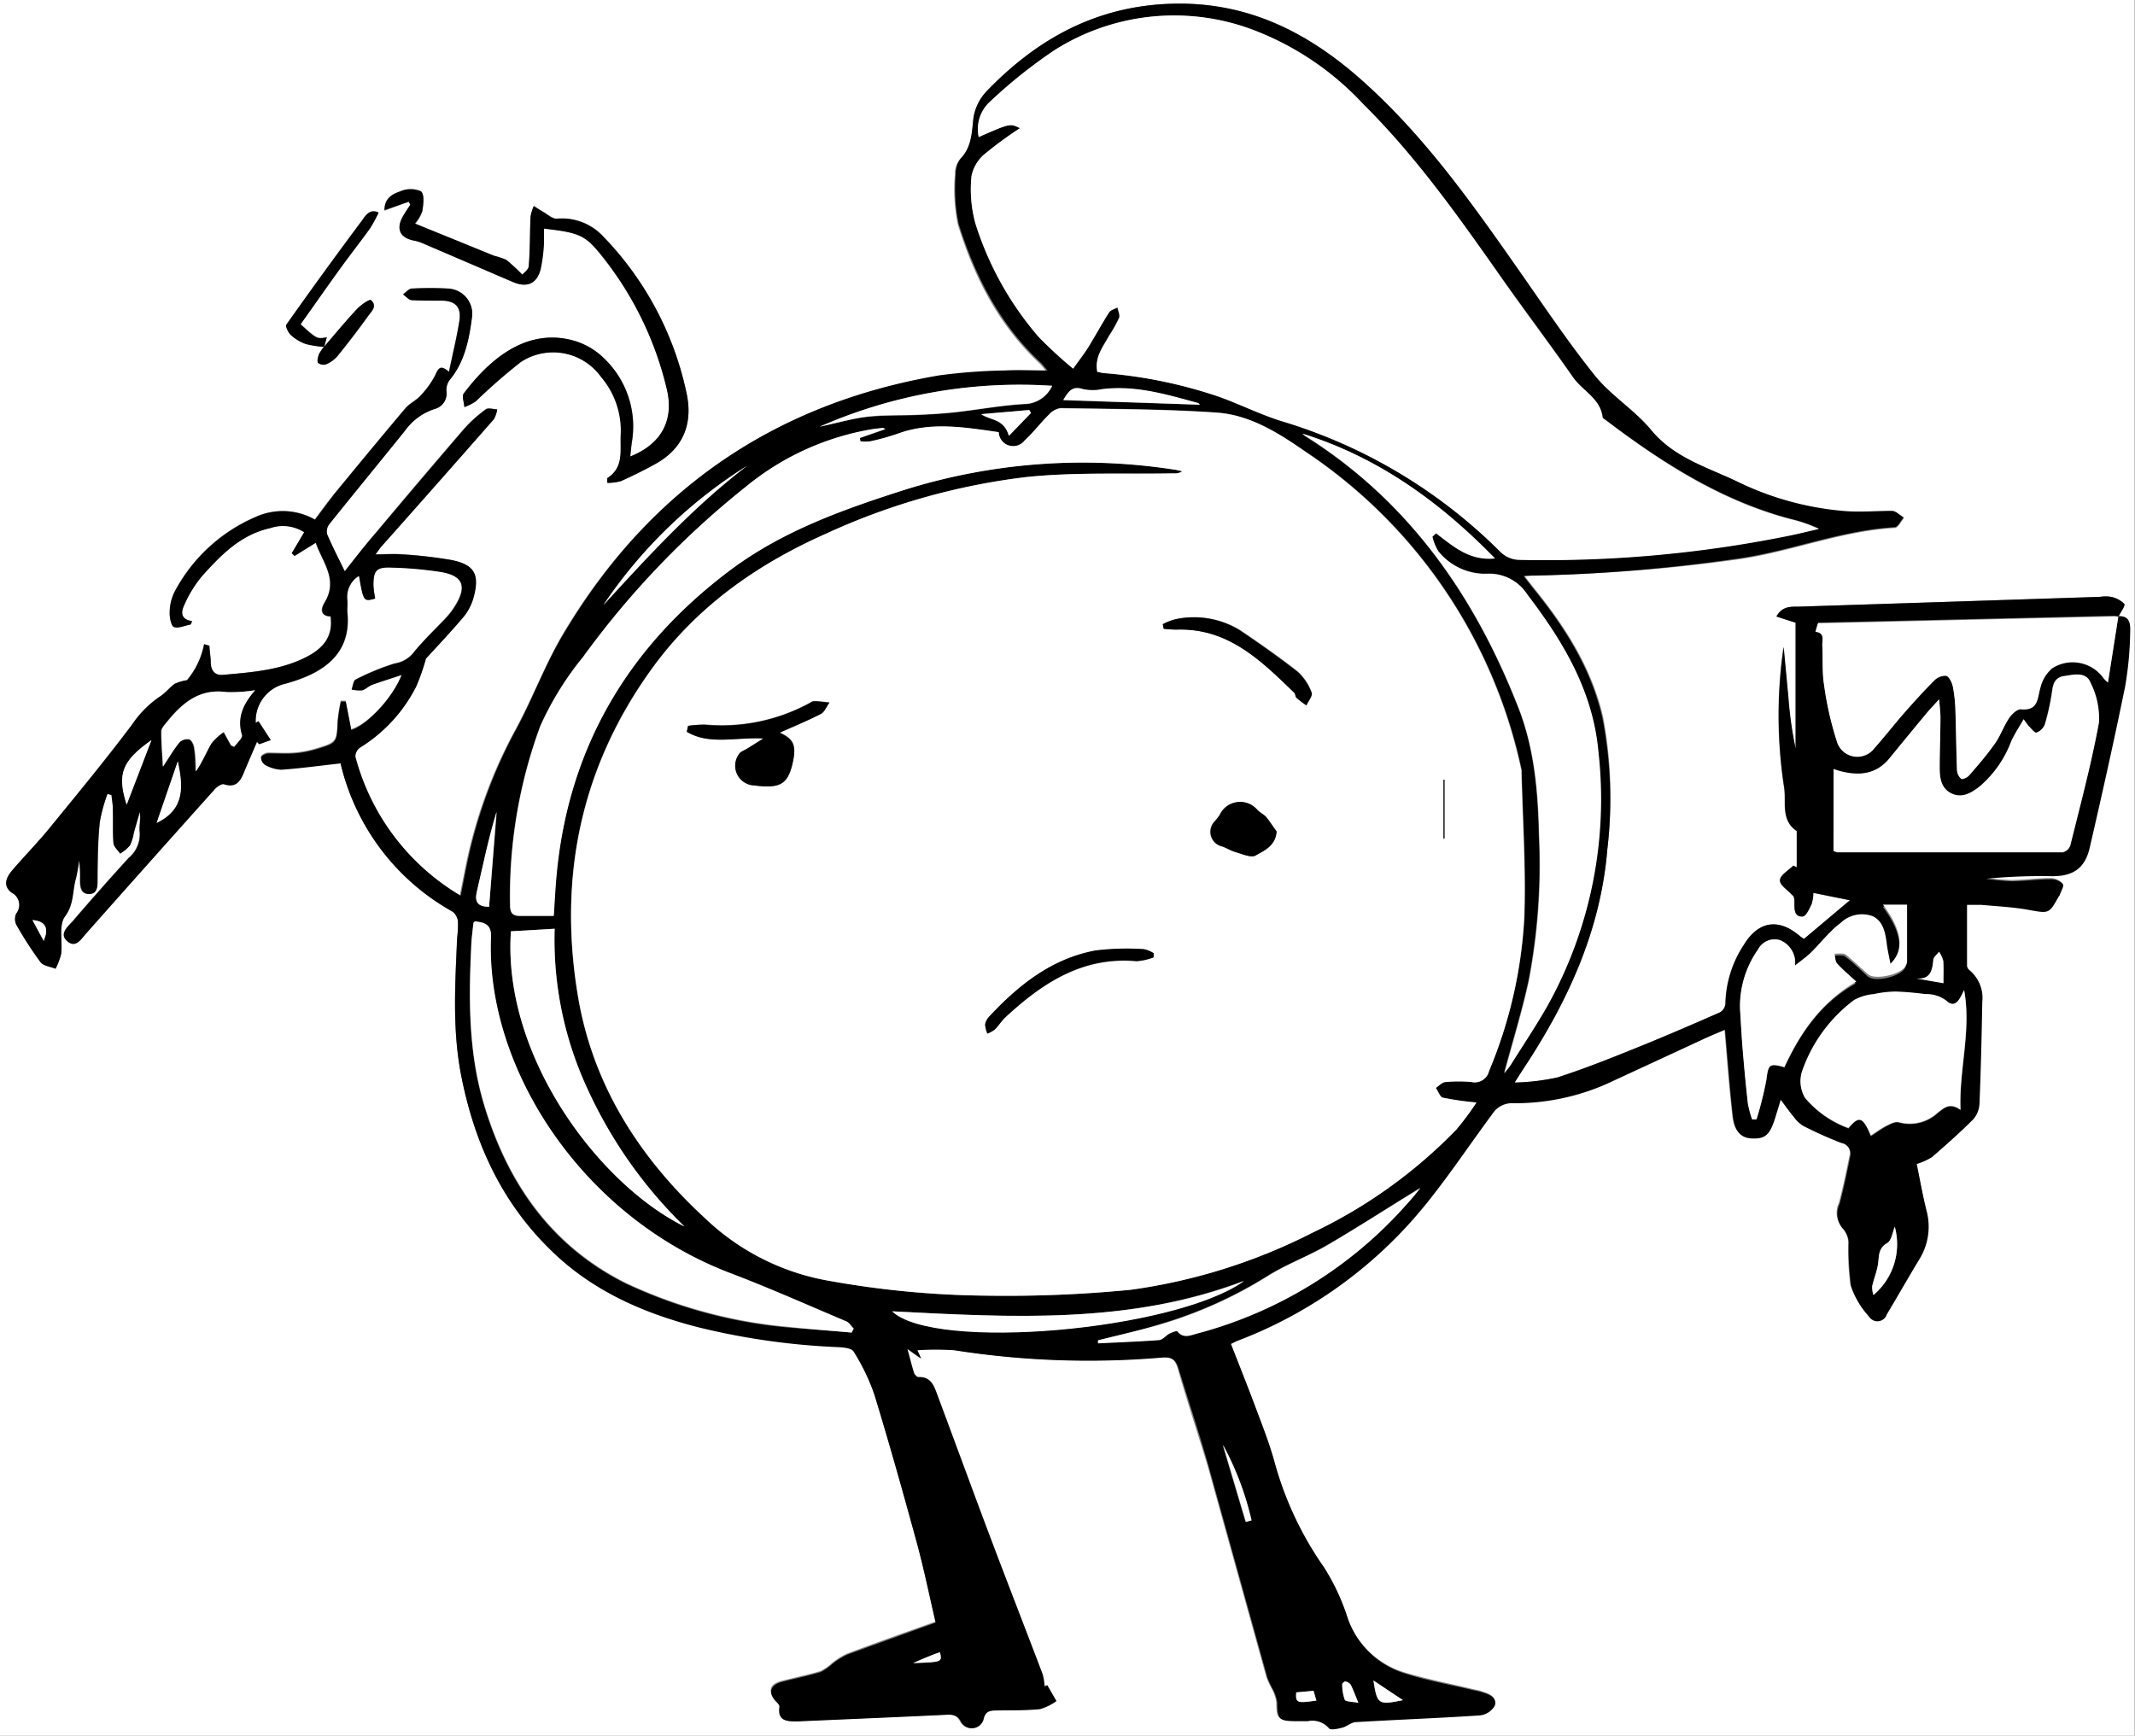 <svg xmlns="http://www.w3.org/2000/svg" viewBox="0 0 216.96 176.4"><rect x="0" y="0" width="216.96" height="176.4" fill="#808080" stroke="none"/><defs><style>.cls-1{fill:#fff;}</style></defs><title>skills</title><g id="Layer_2" data-name="Layer 2"><g id="Layer_8" data-name="Layer 8"><g id="k6Fktx.tif"><path class="cls-1" d="M.08,176.48q0-88.2,0-176.4H217q0,88.2,0,176.4ZM33,35.33a4.25,4.25,0,0,0-.51.79c-.1.26-.2.68-.07.84a.88.88,0,0,0,.83.14,3.19,3.19,0,0,0,1.14-.83c1.06-1.29,2.09-2.61,3.06-4,.35-.49,1.08-1.08.32-1.7-.13-.11-1,.5-1.4.92-1.16,1.24-2.24,2.55-3.35,3.84l.28-1c-1,.18-1,.18-2.67-1.32,1.32-1.87,2.64-3.76,4-5.63,1-1.39,2.06-2.73,3.06-4.12a14.31,14.31,0,0,0,.87-1.6c-.93-.44-1.35.36-1.72.85q-3.9,5.21-7.65,10.53c-.12.17.19.81.46,1.06a4.49,4.49,0,0,0,1.52.91A10,10,0,0,0,33,35.33ZM215.35,62.71l0,0c.21-.44.71-1.07.57-1.27a2.61,2.61,0,0,0-1.35-.71,3.34,3.34,0,0,0-1.07,0l-15.58.51-15.11.49c-.8,0-1.66,0-2.23,1l1.95.63V76.17a38.27,38.27,0,0,1-.74-5.24l-.48-5.09a48.17,48.17,0,0,0,.07,14.37c.19,1.48-.35,3.25,1.27,4.34,0,0,0,.15,0,.23q0,1.73,0,3.46l-.35-.18c-.49.49-1.31.95-1.36,1.47s.79,1,1.23,1.51c.24.15.24.47.24.79,0,.66,0,1.46.84,1.4.34,0,.67-.78.9-1.26a4,4,0,0,0,.18-1.14l3.72.75-4.68,3.94c-.09-.06-.26-.17-.41-.3-2.16-1.84-4.2-1.54-5.68.88a11.25,11.25,0,0,0-1.88,6,1.15,1.15,0,0,1-.55.87c-2.74,1.21-5.49,2.4-8.27,3.52s-5.49,2.2-8.29,3.11a23.08,23.08,0,0,1-4.32.51l.87-1.33c4.52-6.82,7.89-14.08,8.57-22.37A43.65,43.65,0,0,0,163,73c-1.14-5-3.82-9.19-7-13.11l-1-1.28c.54,0,.82-.05,1.09-.05A169.93,169.93,0,0,0,176.21,57c5.57-.7,10.8-2.94,16.43-3.26.33,0,.62-.65.93-1-.4-.23-.79-.64-1.2-.66-1.67-.07-3.37.12-5,0a30.59,30.59,0,0,1-10.47-2.91c-3.14-1.53-6.61-2.45-9-5.37-1.66-2-4-3.43-5.67-5.47-2.8-3.49-5.29-7.22-7.86-10.89-4.62-6.58-9.29-13.14-15.24-18.62C133.46,3.61,127.15.22,119.17.46,111.54.68,105.52,4,100.39,9.28A5.08,5.08,0,0,0,99,12.09c-.14,1.53-.17,3-1.35,4.13a2.37,2.37,0,0,0-.53,1.56,17.75,17.75,0,0,0,.29,5.11C99.06,28.2,101.54,33.1,105.7,37c.21.19.38.43.71.81-1.61,0-3-.06-4.32,0a57.35,57.35,0,0,0-6.69.5c-16.59,2.83-29.27,11.5-37.94,25.9-1.91,3.17-3.2,6.7-5,10a49.44,49.44,0,0,0-5,13.57c-.22,1.07-.43,2.15-.68,3.41A23.33,23.33,0,0,1,36.16,77a1.12,1.12,0,0,1,.47-.93,15.53,15.53,0,0,0,5.7-6.19,21.16,21.16,0,0,0,1-2.85c1.09-1.2,2.53-2.71,3.86-4.29a5.35,5.35,0,0,0,1-2c.61-2.28.06-3.26-2.23-3.73a45.06,45.06,0,0,0-5-.61c-.84-.08-1.69,0-2.74,0,.31-.42.44-.63.6-.8q5.72-6.47,11.43-12.94a2.88,2.88,0,0,0,.34-1c-.39,0-.9-.19-1.15,0a13.59,13.59,0,0,0-2.22,2q-4.55,5.26-9,10.6c-1.07,1.27-2.09,2.58-3.12,3.86-.64-1.32-1.26-2.52-1.79-3.76a1.22,1.22,0,0,1,.19-1c2.55-3.18,5.14-6.33,7.7-9.51a6,6,0,0,1,3-2.22,1.62,1.62,0,0,0,1.23-1.82,1.73,1.73,0,0,1,.3-1.1c1.57-1.86,2-4.14,2.3-6.42a2.56,2.56,0,0,0-2.4-2.9,32.91,32.91,0,0,0-3.72,0c-.31,0-.6.39-.89.59.3.2.59.56.9.58,1,.08,2,0,3,.05,1.4,0,2,.67,1.84,2-.27,1.72-.69,3.42-1.07,5.24-.87-.77-1.08-.36-1.41.37a8.88,8.88,0,0,1-1.55,2.12c-.42.46-1.06.73-1.46,1.21-2.42,2.87-4.81,5.77-7.2,8.67-.7.86-1.36,1.76-2,2.65a6.63,6.63,0,0,0-6-.28,16.85,16.85,0,0,0-8.29,7.67,4.82,4.82,0,0,0-.47,2.07c0,.5.14,1.36.43,1.45.48.16,1.13-.15,1.7-.26l.15-.33c-1.25-.19-1.1-1-.81-1.63a12.34,12.34,0,0,1,1.8-2.94c1.92-2.16,4-4.23,6.94-4.89a4,4,0,0,1,3.46.42L29.77,56.3l.28.28,2.1-1.34c.68,2,2.34,3.76.87,6.12-.39.63-.41,1.31.63,1.36.29,2-.72,3.21-2.34,4.07-2.69,1.42-5.66,1.61-8.61,1.88-.79.07-1.22-.44-1.23-1.28,0-.56-.09-1.12-.13-1.68l-.54-.16a8,8,0,0,1-1.74,3.66,4.56,4.56,0,0,0-1.25.37c-.55.38-1,1-1.53,1.31a10.58,10.58,0,0,0-2.79,2.82C10.75,77.34,7.86,80.86,5,84.38c-1.19,1.45-2.51,2.8-3.72,4.23-.58.68-.93,1.51,0,2.2a1.4,1.4,0,0,1,.47,2.12,1.33,1.33,0,0,0,0,1.13,37.3,37.3,0,0,0,2.46,3.81c.29.39,1,.46,1.53.67A6.69,6.69,0,0,0,6.3,97c.16-1.3-.26-2.93.39-3.84.89-1.25.71-2.55,1.07-3.8a18,18,0,0,0,.33-1.85,11.49,11.49,0,0,1,.1,1.94c0,.7,0,1.51.93,1.48s.82-.81.84-1.46c.07-2,.09-3.92.27-5.87A16.54,16.54,0,0,1,11,80.77l.41.08c0,.43.12.85.13,1.28,0,1.2,0,2.4.07,3.6,0,.38.44.72.68,1.08a4.32,4.32,0,0,0,1-.84,4.61,4.61,0,0,0,.36-1.26c.2-.71.4-1.42.61-2.13.12.73-.09,1.42,0,2.07a3.11,3.11,0,0,1-1.12,2.6q-2.91,3.19-5.72,6.47c-.48.56-1.37,1.3-.52,2s1.41-.24,1.92-.81q6.52-7.29,13-14.58c.26-.28.76-.65,1-.57,1.16.37,1.62-.25,2-1.15.44-1.06.9-2.11,1.35-3.16l.23.24,1.17-.42-1.23-1.91-.28.17a3.87,3.87,0,0,1,2.74-3.91A17.1,17.1,0,0,0,31,68.94c3-1.22,4.78-3.27,4.39-6.73,0-.4,0-.81,0-1.2a2.51,2.51,0,0,1,1.19-2.44c.45,2.62.47,2.64,1.64,2.31A11.49,11.49,0,0,1,38,59.59c0-1.58.28-1.93,1.88-1.86a38.7,38.7,0,0,1,5,.45c2.26.4,2.66,1.5,1.4,3.49a7.75,7.75,0,0,1-.87,1.14C44.3,64,43.06,65.2,42,66.5a3.08,3.08,0,0,1-1.86,1,24.56,24.56,0,0,0-3.94,1.63c-.24.11-.27.65-.4,1a3.4,3.4,0,0,0,1.08.08c.37-.09.68-.43,1-.56.91-.34,1.84-.62,3-1-.87,2.36-3.52,5.1-5.13,5.53l-.56-2.89h-.49a17.34,17.34,0,0,0-.32,2c-.1,2.18-.07,2.21-2.19,2.85a10.52,10.52,0,0,1-2.23.42c-.87.07-1.76,0-2.63,0-.27,0-.68.22-.74.41a.87.87,0,0,0,.38.75,3.65,3.65,0,0,0,1.68.51c2-.14,3.91-.41,6-.64-.06-.15,0,0,.06.14A23.35,23.35,0,0,0,46.06,92.63a1.51,1.51,0,0,1,.55,1,10.08,10.08,0,0,1-.08,1.67c-.21,4.59-.49,9.2.36,13.75,1.26,6.8,4,12.9,9,17.83,4.25,4.2,9.51,6.54,15.21,8a71.7,71.7,0,0,0,14.1,2c.56,0,1.4.1,1.61.45a20.9,20.9,0,0,1,2.12,4.4c1.53,5,2.95,10,4.32,15.09.72,2.65,1.26,5.34,1.9,8.06-3.09,1.11-6.07,2.16-9,3.26a7.67,7.67,0,0,0-1.49.93,5.32,5.32,0,0,1-1.2.84c-1.3.39-2.64.66-3.95,1s-1.41,1.13-.57,2c.15.15.37.37.35.52C79,175,80,175,81,175c5-.22,10.06-.43,15.09-.67.68,0,1.19,0,1.56.72a1.24,1.24,0,0,0,2.29-.28c.18-.82.68-.87,1.31-.88,1.48,0,3,0,4.43-.14a5.34,5.34,0,0,0,1.66-.82l-.93-1.61-.27.16a6.09,6.09,0,0,0-.2-1.27c-1.76-4.63-3.56-9.25-5.31-13.89-1.83-4.86-3.62-9.74-5.43-14.61-.33-.87-.66-1.76-1.87-1.69-.15,0-.4-.25-.46-.44-.23-.71-.41-1.44-.68-2.45l1.41,1-.39-.85a27,27,0,0,1,3.77,0,88,88,0,0,0,21,.75c1.14-.11,1.51.19,1.8,1.21.94,3.26,2,6.48,3,9.75,2,7.18,4,14.39,6,21.58a10.31,10.31,0,0,0,.49,1.06,4.22,4.22,0,0,1,.51,1.44c0,1.65.17,1.87,1.8,1.9H133a2.21,2.21,0,0,1,2.06.64c.17.21.9.05,1.34-.06s.94-.55,1.42-.57c4.19-.25,8.38-.4,12.57-.68a2,2,0,0,0,1.53-1c.25-.87-.64-1.14-1.33-1.36-.3-.1-.62-.14-.93-.22-2.29-.55-4.63-1-6.87-1.68a8.9,8.9,0,0,1-5.82-5.61,22,22,0,0,0-2.4-5.15,34.56,34.56,0,0,1-5.06-10.81c-.5-1.81-1.19-3.56-1.85-5.32-.82-2.2-1.7-4.38-2.56-6.6.3-.14.5-.26.72-.34a45.28,45.28,0,0,0,19.47-14.34c2.32-2.89,4.36-6,6.6-9a2.39,2.39,0,0,1,1.68-.79,23.08,23.08,0,0,0,9.8-2l10-4.63c.7-.32,1.41-.61,1.94-.83.26,3,.47,5.9.8,8.78.12,1.07.44,2.17,1.88,2.26s1.85-.32,2.39-2c.19-.58.36-1.17.59-1.93.53.7.91,1.25,1.34,1.76a3.31,3.31,0,0,0,.95.9,39.78,39.78,0,0,0,3.89,1.74,1.12,1.12,0,0,1,.87,1.43c-.33,1.59-.65,3.19-1.07,4.76a2.3,2.3,0,0,0,.37,2.55,2.34,2.34,0,0,1,.57,1.37,28.05,28.05,0,0,0,.22,4.4,8.56,8.56,0,0,0,1.83,3.12,1,1,0,0,0,1.81-.22c1.14-1.88,2.22-3.79,3.35-5.67a6.26,6.26,0,0,0,.69-4.85c-.36-1.58-.65-3.19-1-4.76a6.6,6.6,0,0,0,1.55-.7c1.45-1.24,2.88-2.51,4.22-3.87a2.65,2.65,0,0,0,.61-1.64c.14-3.42.23-6.84.28-10.26a3.59,3.59,0,0,0-1.3-3.2.7.7,0,0,1-.25-.48c0-2,0-4.06,0-6.19.65,0,1,0,1.43,0,1.59.15,3.19.22,4.76.5,2.1.38,2.09.45,3.13-1.35,0,0,.07-.05.08-.09.13-.4.49-1,.34-1.17a1.71,1.71,0,0,0-1.24-.49c-1.32,0-2.63.19-4,.2a23.11,23.11,0,0,1-2.57-.25,58.43,58.43,0,0,1,6.74-.26c2.11,0,3.31-.81,3.8-2.9,1.26-5.45,2.48-10.91,3.6-16.39a35.35,35.35,0,0,0,.51-5.48C216.58,63.62,216.58,62.65,215.35,62.71ZM41.62,20.58l.18.3c-.27.43-.57.85-.81,1.3-.63,1.21-.2,2.07,1.13,2.34a4.6,4.6,0,0,1,.91.27l9.11,3.94c1.45.63,2.45.21,2.84-1.3a16.1,16.1,0,0,0,.33-2.6c0-.5,0-1,0-1.52,3.43.39,4.14.62,5.64,2.46A34.3,34.3,0,0,1,67.85,39.6c.79,3.26-.6,5.66-3.71,6.88.06-.55.1-1.06.18-1.56a9.56,9.56,0,0,0-2.85-8.42,7.22,7.22,0,0,0-3.36-1.87c-4.66-1.13-8.32,2-10.89,5.45-.21.28,0,.91.06,1.38a5.22,5.22,0,0,0,1.16-.58,58.24,58.24,0,0,1,4.58-4,6,6,0,0,1,8.19,1.5,8.4,8.4,0,0,1,2,5.76c-.1,1.63.39,3.39-1.37,4.51-.05,0,0,.22,0,.49a5,5,0,0,0,1.38-.18c1.2-.54,2.38-1.12,3.53-1.76C69.58,45.6,70.51,43,69.84,40a32.54,32.54,0,0,0-8.43-15.88,5.72,5.72,0,0,0-4.76-1.83c-.42,0-.88-.42-1.32-.67s-.68-.41-1-.62a4.69,4.69,0,0,0-.33,1.1c-.08,1.67,0,3.34-.18,5,0,.38-.54.72-.66.87a16.12,16.12,0,0,0-1.61-1.39,7.29,7.29,0,0,0-1.24-.42l-8.06-3.28A4,4,0,0,0,43,21.59c.11-.69.24-1.74-.13-2a2.59,2.59,0,0,0-2.1,0c-.74.26-1.65.65-1.61,1.91Z" transform="translate(-0.08 -0.08)"/><path d="M215.35,62.71c1.23-.06,1.23.91,1.2,1.65a35.35,35.35,0,0,1-.51,5.48c-1.12,5.48-2.34,10.94-3.6,16.39-.48,2.09-1.68,2.9-3.8,2.9a58.43,58.43,0,0,0-6.74.26,23.11,23.11,0,0,0,2.57.25c1.32,0,2.63-.19,4-.2a1.71,1.71,0,0,1,1.24.49c.15.19-.21.77-.34,1.17,0,0-.06.05-.08.09-1,1.81-1,1.73-3.13,1.35-1.57-.28-3.17-.35-4.76-.5-.38,0-.77,0-1.43,0,0,2.14,0,4.17,0,6.19a.7.7,0,0,0,.25.48,3.59,3.59,0,0,1,1.3,3.2c-.06,3.42-.14,6.84-.28,10.26a2.65,2.65,0,0,1-.61,1.64c-1.34,1.35-2.78,2.62-4.22,3.87a6.6,6.6,0,0,1-1.55.7c.32,1.57.6,3.17,1,4.76a6.26,6.26,0,0,1-.69,4.85c-1.14,1.88-2.22,3.79-3.35,5.67a1,1,0,0,1-1.81.22,8.56,8.56,0,0,1-1.83-3.12,28.05,28.05,0,0,1-.22-4.4,2.34,2.34,0,0,0-.57-1.37,2.3,2.3,0,0,1-.37-2.55c.42-1.57.75-3.17,1.07-4.76a1.12,1.12,0,0,0-.87-1.43,39.78,39.78,0,0,1-3.89-1.74,3.31,3.31,0,0,1-.95-.9c-.43-.51-.81-1.06-1.34-1.76-.23.76-.41,1.35-.59,1.93-.54,1.67-1,2.07-2.39,2s-1.75-1.19-1.88-2.26c-.33-2.89-.53-5.79-.8-8.78-.52.22-1.24.51-1.94.83l-10,4.63a23.08,23.08,0,0,1-9.8,2,2.39,2.39,0,0,0-1.68.79c-2.24,3-4.28,6.08-6.6,9a45.28,45.28,0,0,1-19.47,14.34c-.22.08-.43.2-.72.34.87,2.23,1.74,4.4,2.56,6.6.66,1.76,1.35,3.52,1.85,5.32a34.56,34.56,0,0,0,5.06,10.81,22,22,0,0,1,2.4,5.15,8.9,8.9,0,0,0,5.82,5.61c2.24.72,4.57,1.13,6.87,1.68.31.07.63.12.93.22.69.22,1.58.49,1.33,1.36a2,2,0,0,1-1.53,1c-4.19.28-8.38.43-12.57.68-.48,0-.93.45-1.42.57s-1.17.27-1.34.06A2.21,2.21,0,0,0,133,175h-1.32c-1.63,0-1.8-.25-1.8-1.9a4.22,4.22,0,0,0-.51-1.44,10.31,10.31,0,0,1-.49-1.06c-2-7.19-4-14.39-6-21.58-.93-3.27-2-6.49-3-9.75-.29-1-.67-1.32-1.8-1.21a88,88,0,0,1-21-.75,27,27,0,0,0-3.77,0l.39.85-1.41-1c.28,1,.45,1.74.68,2.45.06.18.31.44.46.44,1.22-.07,1.55.82,1.87,1.69,1.82,4.87,3.6,9.75,5.43,14.61,1.75,4.64,3.55,9.25,5.31,13.89a6.09,6.09,0,0,1,.2,1.27l.27-.16.93,1.61a5.34,5.34,0,0,1-1.66.82c-1.47.15-3,.11-4.43.14-.63,0-1.13.06-1.31.88a1.24,1.24,0,0,1-2.29.28c-.37-.75-.88-.76-1.56-.72-5,.24-10.06.45-15.09.67-1,0-2,0-1.8-1.49,0-.16-.2-.37-.35-.52-.84-.86-.62-1.68.57-2s2.65-.61,3.95-1a5.32,5.32,0,0,0,1.2-.84,7.67,7.67,0,0,1,1.49-.93c3-1.1,5.93-2.15,9-3.26-.63-2.71-1.18-5.41-1.9-8.06-1.37-5-2.79-10.09-4.32-15.09a20.9,20.9,0,0,0-2.12-4.4c-.21-.35-1-.42-1.61-.45a71.7,71.7,0,0,1-14.1-2c-5.71-1.45-11-3.79-15.21-8-5-4.93-7.69-11-9-17.83-.85-4.56-.56-9.16-.36-13.75a10.08,10.08,0,0,0,.08-1.67,1.51,1.51,0,0,0-.55-1A23.35,23.35,0,0,1,34.72,77.81c0-.15-.12-.29-.06-.14-2.09.23-4,.5-6,.64A3.65,3.65,0,0,1,27,77.81a.87.87,0,0,1-.38-.75c.06-.2.47-.4.74-.41.88,0,1.76.05,2.63,0a10.52,10.52,0,0,0,2.23-.42c2.12-.64,2.09-.66,2.19-2.85a17.34,17.34,0,0,1,.32-2h.49l.56,2.89C37.37,73.79,40,71,40.9,68.68c-1.12.37-2,.65-3,1-.37.14-.68.47-1,.56a3.4,3.4,0,0,1-1.08-.08c.13-.34.17-.87.4-1a24.56,24.56,0,0,1,3.94-1.63,3.08,3.08,0,0,0,1.86-1c1-1.3,2.29-2.45,3.43-3.68a7.75,7.75,0,0,0,.87-1.14c1.25-2,.85-3.1-1.4-3.49a38.7,38.7,0,0,0-5-.45c-1.6-.07-1.9.28-1.88,1.86a11.49,11.49,0,0,0,.16,1.29c-1.17.33-1.19.3-1.64-2.31A2.51,2.51,0,0,0,35.36,61c.06.39,0,.8,0,1.2.39,3.46-1.38,5.51-4.39,6.73a17.1,17.1,0,0,1-2.16.71,3.87,3.87,0,0,0-2.74,3.91l.28-.17L27.6,75.3l-1.17.42-.23-.24c-.45,1.05-.91,2.1-1.35,3.16-.37.9-.83,1.53-2,1.15-.26-.08-.77.28-1,.57q-6.53,7.27-13,14.58c-.51.57-1.07,1.55-1.92.81s0-1.47.52-2q2.81-3.28,5.72-6.47a3.11,3.11,0,0,0,1.12-2.6c-.08-.65.13-1.34,0-2.07-.2.71-.41,1.42-.61,2.13A4.61,4.61,0,0,1,13.29,86a4.32,4.32,0,0,1-1,.84c-.24-.36-.65-.7-.68-1.08-.1-1.19,0-2.4-.07-3.6,0-.43-.08-.85-.13-1.28L11,80.77a16.54,16.54,0,0,0-.78,2.85C10,85.56,10,87.52,10,89.48c0,.66,0,1.44-.84,1.46s-.94-.78-.93-1.48a11.49,11.49,0,0,0-.1-1.94,18,18,0,0,1-.33,1.85c-.36,1.25-.18,2.55-1.07,3.8C6,94.08,6.45,95.71,6.3,97a6.69,6.69,0,0,1-.58,1.53c-.52-.21-1.23-.28-1.53-.67a37.3,37.3,0,0,1-2.46-3.81,1.33,1.33,0,0,1,0-1.13,1.4,1.4,0,0,0-.47-2.12c-.91-.69-.55-1.51,0-2.2C2.47,87.18,3.79,85.84,5,84.38c2.88-3.52,5.77-7,8.52-10.67a10.58,10.58,0,0,1,2.79-2.82c.56-.35,1-.92,1.53-1.31a4.56,4.56,0,0,1,1.25-.37,8,8,0,0,0,1.74-3.66l.54.16c0,.56.13,1.12.13,1.68,0,.84.44,1.35,1.23,1.28,2.94-.27,5.92-.46,8.61-1.88,1.62-.85,2.63-2.07,2.34-4.07-1,0-1-.73-.63-1.36,1.47-2.36-.19-4.12-.87-6.12L30,56.58l-.28-.28L31,54.18a4,4,0,0,0-3.46-.42c-3,.66-5,2.73-6.94,4.89a12.34,12.34,0,0,0-1.8,2.94c-.29.62-.44,1.43.81,1.63l-.15.33c-.58.11-1.22.42-1.7.26-.28-.1-.45-1-.43-1.45a4.82,4.82,0,0,1,.47-2.07,16.85,16.85,0,0,1,8.29-7.67,6.63,6.63,0,0,1,6,.28c.68-.89,1.33-1.79,2-2.65,2.38-2.9,4.77-5.8,7.2-8.67.4-.47,1-.74,1.46-1.21a8.88,8.88,0,0,0,1.55-2.12c.33-.73.54-1.14,1.41-.37.38-1.82.8-3.52,1.07-5.24.21-1.36-.44-2-1.84-2-1,0-2,0-3-.05-.31,0-.6-.38-.9-.58.3-.21.59-.57.89-.59a32.91,32.91,0,0,1,3.72,0,2.56,2.56,0,0,1,2.4,2.9c-.3,2.28-.74,4.56-2.3,6.42a1.73,1.73,0,0,0-.3,1.1,1.62,1.62,0,0,1-1.23,1.82,6,6,0,0,0-3,2.22c-2.56,3.18-5.15,6.32-7.7,9.51a1.22,1.22,0,0,0-.19,1c.53,1.24,1.15,2.44,1.79,3.76,1-1.28,2-2.59,3.12-3.86q4.48-5.32,9-10.6a13.59,13.59,0,0,1,2.22-2c.25-.18.76,0,1.15,0a2.88,2.88,0,0,1-.34,1q-5.69,6.49-11.43,12.94c-.16.18-.28.38-.6.8,1,0,1.9-.06,2.74,0A45.06,45.06,0,0,1,46,57c2.29.47,2.84,1.45,2.23,3.73a5.35,5.35,0,0,1-1,2c-1.34,1.59-2.77,3.09-3.86,4.29a21.16,21.16,0,0,1-1,2.85,15.53,15.53,0,0,1-5.7,6.19,1.12,1.12,0,0,0-.47.93,23.33,23.33,0,0,0,10.7,14.12c.25-1.26.46-2.33.68-3.41a49.44,49.44,0,0,1,5-13.57c1.75-3.27,3-6.8,5-10,8.67-14.4,21.35-23.07,37.94-25.9a57.35,57.35,0,0,1,6.69-.5c1.35-.07,2.71,0,4.32,0-.34-.39-.51-.62-.71-.81-4.16-3.88-6.64-8.78-8.32-14.09a17.75,17.75,0,0,1-.29-5.11,2.37,2.37,0,0,1,.53-1.56C98.8,15,98.83,13.61,99,12.09a5.08,5.08,0,0,1,1.42-2.81C105.52,4,111.54.68,119.17.46c8-.23,14.29,3.16,19.9,8.32,6,5.48,10.62,12,15.24,18.62,2.57,3.66,5.06,7.4,7.86,10.89,1.63,2,4,3.45,5.67,5.47,2.41,2.92,5.89,3.84,9,5.37A30.59,30.59,0,0,0,187.33,52c1.66.16,3.35,0,5,0,.41,0,.8.43,1.2.66-.31.35-.6,1-.93,1-5.63.32-10.87,2.56-16.43,3.26A169.93,169.93,0,0,1,156,58.58c-.28,0-.55,0-1.09.05l1,1.28c3.18,3.92,5.85,8.11,7,13.11a43.65,43.65,0,0,1,.51,13.37c-.68,8.29-4.05,15.55-8.57,22.37L154,110.1a23.08,23.08,0,0,0,4.32-.51c2.81-.9,5.55-2,8.29-3.11s5.53-2.31,8.27-3.52a1.15,1.15,0,0,0,.55-.87,11.25,11.25,0,0,1,1.88-6c1.48-2.42,3.52-2.72,5.68-.88.15.13.32.23.41.3l4.68-3.94-3.72-.75a4,4,0,0,1-.18,1.14c-.23.48-.57,1.24-.9,1.26-.87.06-.85-.74-.84-1.4,0-.32,0-.64-.24-.79-.44-.51-1.27-1-1.23-1.51s.87-1,1.36-1.47l.35.18q0-1.73,0-3.46c0-.08,0-.2,0-.23-1.62-1.09-1.08-2.87-1.27-4.34a48.17,48.17,0,0,1-.07-14.37l.48,5.09a38.27,38.27,0,0,0,.74,5.24V63.37l-1.95-.63c.57-1.06,1.43-1,2.23-1l15.11-.49,15.58-.51a3.34,3.34,0,0,1,1.07,0,2.61,2.61,0,0,1,1.35.71c.14.2-.36.83-.57,1.27a3.05,3.05,0,0,0-.47-.06l-29.72.69c-.12,0-.33,0-.34,0-.11.29-.19.59-.27.88,1,.09.66.85.69,1.37.08,1.32,0,2.66.17,3.95a33.6,33.6,0,0,0,1.37,6,2.17,2.17,0,0,0,3.74.53c1.07-1.13,2-2.38,3-3.55s2-2.27,3.09-3.34a1.58,1.58,0,0,1,1.23-.49c.31.09.59.69.67,1.11a15.15,15.15,0,0,1,.26,2.49c.07,2,.08,4,.16,6a1.27,1.27,0,0,0,.43.87c.12.09.62-.13.8-.34.91-1,1.82-2.1,2.62-3.23.57-.81.9-1.78,1.45-2.61.26-.4.8-.93,1.17-.89,1.77.19,1.65-1.07,2-2.17a3.76,3.76,0,0,1,1.21-2,3.85,3.85,0,0,1,5.24,1.07,4.27,4.27,0,0,0,.42.4ZM101.57,44c-3.43-.46-6.86-1.07-10.28.19a24.19,24.19,0,0,1-2.77.77,4.52,4.52,0,0,1-1,0l-.05-.35,2.59-.9c-.17-.07-.24-.12-.3-.11l-.83.09a27.38,27.38,0,0,0-13.07,5.9A88.55,88.55,0,0,0,59.3,66.87a31.28,31.28,0,0,0-4.33,7,49.82,49.82,0,0,0-3.08,18.22c0,.8.31,1.08,1,1.08h3.43c.11-1.51.17-3.07.33-4.61C58,75.76,64.08,65.67,74.32,58c5.36-4,11.56-6.22,17.89-8.21a60.7,60.7,0,0,1,27.14-2c.3,0,.59.12.88.18a1.35,1.35,0,0,1-.88.21c-5,.1-10-.14-15,.38A67.91,67.91,0,0,0,84,54.33c-7,3.12-13.19,7.42-17.78,13.83-7.2,10-9.42,21.19-7.43,33.14,1.5,9,6.22,16.43,12.93,22.6a24.15,24.15,0,0,0,12.65,6.36,94.89,94.89,0,0,0,16,1.5,129.78,129.78,0,0,0,14.6-.6,58,58,0,0,0,18.54-5.84,50.54,50.54,0,0,0,14.54-10.43,28.09,28.09,0,0,0,2.06-2.77,30.11,30.11,0,0,1-3.37-.48c-.32-.08-.51-.67-.76-1,.34-.21.67-.57,1-.6a13.88,13.88,0,0,1,2.64,0,1.49,1.49,0,0,0,1.77-1.12A46.64,46.64,0,0,0,155,93.4c.19-5-.16-10.05-.28-15.08A51.83,51.83,0,0,0,132.81,46c-2.73-1.87-5.65-3.73-9-4-5.29-.37-10.62-.36-15.93-.46a2,2,0,0,0-1.19.66c-.85.84-1.58,1.81-2.46,2.62A1.47,1.47,0,0,1,101.57,44Zm10-6.1c.25,0,.52.09.79.12A48.39,48.39,0,0,1,124,40.37c2.18.78,4.27,1.84,6.47,2.51A53,53,0,0,1,152.63,56.2a2.82,2.82,0,0,0,1.75.74,124.45,124.45,0,0,0,27.17-2.38c1.13-.22,2.25-.51,3.37-.76a14.75,14.75,0,0,0-2.91-1c-7-1.88-13-5.69-18.7-10-.13-.1-.33-.2-.35-.32-.26-1.92-2.08-2.66-3-4.05-2.35-3.38-4.83-6.67-7.19-10C148.37,22.2,144,16,138.58,10.61A29.51,29.51,0,0,0,127.11,3a22.74,22.74,0,0,0-19.82,2.17,51.15,51.15,0,0,0-6.62,5.28A3.76,3.76,0,0,0,99.54,14c3.17-1.4,3.17-1.4,4.19-.9a39,39,0,0,0-3.54,2.59,3.92,3.92,0,0,0-1.38,2.25,13.1,13.1,0,0,0,.39,4.84,32.57,32.57,0,0,0,6.42,11.55,44.51,44.51,0,0,0,3.48,3.2c.63-.89,1.14-1.54,1.57-2.23.72-1.15,1.36-2.35,2.09-3.5.16-.24.56-.33.85-.49.07.36.27.76.17,1.06a13.32,13.32,0,0,1-1,1.79C112.19,35.31,111.3,36.36,111.59,37.87Zm20.87,6.29a2.23,2.23,0,0,0,.26.23C143.22,51,149.93,60.67,154.36,72c1.63,4.18,2,8.59,2.09,13.06a62.43,62.43,0,0,1-1.05,14.66c-.68,3.14-1.64,6.23-2.49,9.4.24-.32.49-.6.69-.92,1.24-2,2.53-3.89,3.67-5.9a43.22,43.22,0,0,0,5.19-25.91c-.57-6.14-3.58-11.16-7.22-15.93a4.56,4.56,0,0,0-4.09-2.09,6.14,6.14,0,0,1-4.95-2.3,5.07,5.07,0,0,1-.6-1.48l.36-.35c1.75,1.29,3.4,2.83,6,2.56C146.33,51,140.07,46.54,132.46,44.16Zm53.95,42.39a1.9,1.9,0,0,0,.39.14c7.64,0,15.27,0,22.91,0a1.08,1.08,0,0,0,.74-.68c1-4.15,2.14-8.29,2.91-12.49a8,8,0,0,0-.86-4.06c-.47-1.17-1.7-.8-2.66-.67s-1.12.71-1.23,1.53a23.28,23.28,0,0,1-.74,3.39,1.46,1.46,0,0,1-.86.83c-.17.06-.54-.43-.8-.68a7,7,0,0,1-.5-.68c-.49.87-.95,1.55-1.27,2.28A11.33,11.33,0,0,1,201.34,80c-.88.71-1.8,1.32-2.93.79s-1.22-1.62-1.22-2.68c0-1.68.07-3.36.08-5,0-.53-.07-1.06-.13-1.9-.56.61-.91,1-1.23,1.36-1.28,1.54-2.55,3.07-3.81,4.63s-3.08,1.82-5,1.32c-.23-.06-.44-.14-.69-.22Zm-99.79,49,.21-.41c-.25-.25-.46-.61-.77-.74-3.93-1.67-7.85-3.4-11.83-4.92-15.16-5.8-24.82-21-24.26-34.15.06-1.33-.73-1.47-1.65-1.58-.08.07-.13.09-.13.12-.08.87-.19,1.75-.23,2.62-.26,5.37-.24,10.71,1.33,15.93,2.39,7.92,6.79,14.26,14.34,18.06a49.07,49.07,0,0,0,16.7,4.5C82.43,135.18,84.53,135.32,86.62,135.51Zm103.56-20c.54-.33,1-.69,1.56-1s1-.51,1.34-.4a4.18,4.18,0,0,0,3.9-.93c.75-.61,1.28-1.08,2.36-.34-.16-4.1,1.12-8.06.37-12.15-.4.79-.83,1.93-1.76,1.11a3.3,3.3,0,0,0-2.18-.7,30.29,30.29,0,0,0-3-.26,10.94,10.94,0,0,0-2.24.26,5,5,0,0,0-2,.6,15.31,15.31,0,0,0-5.29,7.25,3.3,3.3,0,0,0,.3,2.67,10.38,10.38,0,0,0,4.41,3.08C189,113.44,189.37,113.55,190.19,115.48Zm-8.78-6.93c1.61-3.47,3.66-6.59,7.28-8.61-.74-.69-1.39-1.22-1.94-1.84-.21-.24-.19-.68-.27-1,.39,0,.87-.09,1.14.1.8.59,1.51,1.31,2.27,2s3.41,0,3.81-.86a1.17,1.17,0,0,0,.15-.45c0-1.9,0-3.81,0-5.77H191.4c1.93,2.61,2.23,4.59.76,6-.14-.78-.29-1.41-.37-2-.15-1.13-.35-2.34-1.47-2.84a3.14,3.14,0,0,0-3.24.71,8.35,8.35,0,0,0-1,.88c-.66.69-1.27,1.43-2,2.11-.44.44-1,.8-1.62,1.32A2.47,2.47,0,0,0,181,95.63a1.89,1.89,0,0,0-2.25.94,10,10,0,0,0-1.83,6.08c.09,1.41.16,2.82.28,4.23.15,1.79.31,3.58.52,5.36a10.7,10.7,0,0,0,.43,1.6h.44a36.81,36.81,0,0,0,1-4C179.77,108.27,179.88,108.1,181.4,108.54ZM52,94.73c-.88,12.75,9,25.73,17.64,30a46.46,46.46,0,0,1-9.86-14,36,36,0,0,1-3.33-16.26Zm59.65,41.57,0,.26c2.07-.1,4.14-.17,6.2-.33.34,0,.64-.45,1-.63s.78-.34.85-.26c.6.78,1.32.39,2,.23a43.17,43.17,0,0,0,21.39-13.23c.5-.55,1-1.14,1.31-1.55-3.12,1.92-6.31,4-9.58,5.88-1.89,1.11-4,1.89-5.83,3a44.07,44.07,0,0,1-11.11,5C115.84,135.32,113.75,135.78,111.66,136.3Zm-20.93-3c4.27,4.11,28.72,2,35.77-3.07C114.92,134.68,102.9,134,90.73,133.35ZM26,70.23a15.59,15.59,0,0,1-2.93.19c-2.79-.39-4.54,1.14-6.1,3.09-.22.27-.53.6-.53.9,0,1.19.1,2.38.16,3.58.57-.85,1.07-1.71,1.68-2.47a1.16,1.16,0,0,1,1-.3c.26.09.46.59.51.93.11.77.11,1.55.15,2.33.66-.94,1-1.94,1.59-2.86a5.72,5.72,0,0,1,1.25-1.14c.25.45.49.89.74,1.34,0,.05.13.07.32.16.27-.39.87-.89.78-1.19C24.11,73,24.72,71.67,26,70.23ZM83.39,43.44c1.84-.39,3.42-.85,5-1s3.27-.1,4.91-.17c1.31-.06,2.63-.13,3.94-.28,2.3-.26,4.58-.69,6.89-.82A3.16,3.16,0,0,0,107,39.29,50.5,50.5,0,0,0,83.39,43.44ZM122,41.21s-.06-.11-.13-.13c-3.18-.87-6.34-1.83-9.72-1.42a4.86,4.86,0,0,1-2,0c-1.16-.38-1.51.32-2,1.11ZM76,47.42A48.84,48.84,0,0,0,61.42,61.57C66,56.55,70.6,51.56,76,47.42ZM49.78,92.24l.79-9.64c-.84,2.66-1.4,5.39-2,8.1C48.28,91.77,48.66,92.2,49.78,92.24Zm142.85,32.51c-.22.52-.32,1.39-.77,1.65-.94.54-.81,1.3-.93,2.11s-.43,1.52-.6,2.29a2.83,2.83,0,0,0,.13.88A6.75,6.75,0,0,0,192.63,124.76ZM12.95,81.86l2.52-6.56C12.47,77.41,12,78.73,12.95,81.86ZM16,83.71c2.9-1.42,2.63-3.81,2.15-6.26Zm86.56-39.33,2.25-2.33-.18-.3-4.87.42C100.73,42.84,102.08,42.58,102.61,44.38Zm24.08,110.36.58-.15a30.24,30.24,0,0,0-2.91-7.69ZM197.57,100c0-.76,0-1.51,0-2.25a3.1,3.1,0,0,0-.43-.94c-.2.28-.55.54-.58.84-.1,1.1-.31,2-1.74,1.87Zm-54.92,72.88-3-2C140,173.32,140.12,173.38,142.65,172.87Zm-4.53.27c-.32-.79-.52-1.33-.78-1.85a.89.89,0,0,0-.54-.32c-.08,0-.33.17-.32.25a4.42,4.42,0,0,0,.26,1.61C136.85,173,137.47,173,138.12,173.14Zm-4.26-.23-.29-1-1.76.16C131.73,173.14,131.86,173.21,133.85,172.91ZM95.6,168c-.54.2-1,.36-1.43.54s-.86.37-1.3.56C95.83,169,95.83,169,95.6,168ZM4.52,95.7c.45-1.12.35-2-1.14-2.11Z" transform="translate(-0.08 -0.08)"/><path d="M41.62,20.58l-2.47.85c0-1.26.86-1.65,1.61-1.91a2.59,2.59,0,0,1,2.1,0c.37.31.24,1.35.13,2a4,4,0,0,1-.75,1.27l8.06,3.28a7.29,7.29,0,0,1,1.24.42A16.12,16.12,0,0,1,53.15,28c.12-.15.63-.49.66-.87.13-1.66.11-3.34.18-5a4.69,4.69,0,0,1,.33-1.1c.34.21.67.42,1,.62s.9.7,1.32.67a5.72,5.72,0,0,1,4.76,1.83A32.54,32.54,0,0,1,69.84,40c.67,3.07-.26,5.62-3.14,7.22-1.15.64-2.33,1.22-3.53,1.76a5,5,0,0,1-1.38.18c0-.28,0-.46,0-.49,1.75-1.12,1.26-2.87,1.37-4.51a8.4,8.4,0,0,0-2-5.76A6,6,0,0,0,53,36.87a58.24,58.24,0,0,0-4.58,4,5.22,5.22,0,0,1-1.16.58c0-.47-.27-1.09-.06-1.38,2.57-3.4,6.23-6.58,10.89-5.45a7.22,7.22,0,0,1,3.36,1.87,9.56,9.56,0,0,1,2.85,8.42c-.08.5-.12,1-.18,1.56,3.11-1.23,4.5-3.63,3.71-6.88A34.3,34.3,0,0,0,61,25.77c-1.51-1.83-2.22-2.06-5.64-2.46,0,.52,0,1,0,1.52a16.1,16.1,0,0,1-.33,2.6c-.39,1.51-1.39,1.92-2.84,1.3L43,24.79a4.6,4.6,0,0,0-.91-.27c-1.33-.27-1.77-1.13-1.13-2.34.24-.45.54-.87.81-1.3Z" transform="translate(-0.08 -0.08)"/><path d="M33,35.33a10,10,0,0,1-1.84-.28,4.49,4.49,0,0,1-1.52-.91c-.27-.24-.58-.89-.46-1.06q3.76-5.31,7.65-10.53c.37-.5.79-1.3,1.72-.85a14.31,14.31,0,0,1-.87,1.6c-1,1.39-2.06,2.73-3.06,4.12-1.35,1.87-2.67,3.76-4,5.63,1.66,1.51,1.66,1.51,2.67,1.32l-.28,1Z" transform="translate(-0.08 -0.08)"/><path d="M33,35.33l0,0c1.11-1.28,2.19-2.6,3.35-3.84.39-.42,1.26-1,1.4-.92.75.62,0,1.21-.32,1.7-1,1.36-2,2.67-3.06,4a3.19,3.19,0,0,1-1.14.83.88.88,0,0,1-.83-.14c-.13-.16,0-.58.07-.84A4.25,4.25,0,0,1,33,35.33Z" transform="translate(-0.08 -0.08)"/><path class="cls-1" d="M101.57,44a1.47,1.47,0,0,0,2.63.85c.88-.81,1.61-1.78,2.46-2.62a2,2,0,0,1,1.19-.66c5.31.1,10.63.09,15.93.46,3.38.24,6.3,2.1,9,4a51.83,51.83,0,0,1,21.9,32.35c.11,5,.47,10.06.28,15.08a46.64,46.64,0,0,1-3.56,15.47,1.49,1.49,0,0,1-1.77,1.12,13.88,13.88,0,0,0-2.64,0c-.36,0-.69.39-1,.6.25.36.44,1,.76,1a30.11,30.11,0,0,0,3.37.48,28.09,28.09,0,0,1-2.06,2.77,50.54,50.54,0,0,1-14.54,10.43A58,58,0,0,1,115,131.16a129.78,129.78,0,0,1-14.6.6,94.89,94.89,0,0,1-16-1.5,24.15,24.15,0,0,1-12.65-6.36c-6.7-6.16-11.43-13.59-12.93-22.6-2-11.95.23-23.1,7.43-33.14C70.85,61.75,77,57.44,84,54.33a67.91,67.91,0,0,1,20.35-5.76c4.95-.52,10-.28,15-.38a1.35,1.35,0,0,0,.88-.21c-.29-.06-.59-.14-.88-.18a60.7,60.7,0,0,0-27.14,2C85.88,51.82,79.68,54,74.32,58,64.08,65.67,58,75.76,56.69,88.55c-.16,1.54-.23,3.1-.33,4.61H52.93c-.73,0-1-.27-1-1.08A49.82,49.82,0,0,1,55,73.86a31.28,31.28,0,0,1,4.33-7,88.55,88.55,0,0,1,16.52-17.3,27.38,27.38,0,0,1,13.07-5.9l.83-.09c.06,0,.13,0,.3.11l-2.59.9.05.35a4.52,4.52,0,0,0,1,0,24.19,24.19,0,0,0,2.77-.77C94.71,42.9,98.15,43.51,101.57,44ZM70,73.85l-.12.61c2.31,1.37,4.92.53,7.78.68l-1.59,1c-.31.2-.75.33-.9.61a2,2,0,0,0,1.59,3.16,8.51,8.51,0,0,0,1.31.1c1.56,0,2.14-.56,2.56-2.42s.11-2.42-1.32-3.08c1.41-.63,2.81-1.19,4.15-1.89.4-.21.61-.77.91-1.17-.52-.05-1-.11-1.57-.14a.7.7,0,0,0-.33.13,18.66,18.66,0,0,1-10.73,2.26A11.94,11.94,0,0,0,70,73.85Zm48.25-10.32.11.45a13.27,13.27,0,0,0,1.33.08c5.22-.17,8.56,3.15,11.93,6.41.13.13.11.41.24.53a12.12,12.12,0,0,0,1,.76c.19-.44.65-1,.53-1.29A5.4,5.4,0,0,0,132,68.34c-1.91-1.5-3.9-2.9-5.92-4.25A8.94,8.94,0,0,0,119.6,63,5.65,5.65,0,0,0,118.24,63.52Zm11.57,21.06c-.36-.49-.69-1-1.08-1.45-.25-.29-.64-.46-.91-.74a2.29,2.29,0,0,0-3.84.52,5.79,5.79,0,0,1-.51.65,1.52,1.52,0,0,0,.79,2.54c.47.17.9.45,1.38.58.68.18,1.58.6,2,.33C128.53,86.53,129.7,86.07,129.81,84.58ZM117.3,97.38V97a2.92,2.92,0,0,0-1-.42,26.47,26.47,0,0,0-4.89.13c-4.43.81-7.81,3.47-10.79,6.68a1.62,1.62,0,0,0-.45.82,2.74,2.74,0,0,0,.23.94,3.06,3.06,0,0,0,.75-.41c.39-.39.69-.88,1.09-1.26,3.76-3.48,7.85-6.18,13.32-5.69A5.91,5.91,0,0,0,117.3,97.38Zm29.57-18.06-.1,0v5.92h.1Z" transform="translate(-0.08 -0.08)"/><path class="cls-1" d="M111.59,37.87c-.3-1.51.6-2.56,1.23-3.69a13.32,13.32,0,0,0,1-1.79c.11-.29-.1-.7-.17-1.06-.29.16-.69.25-.85.49-.73,1.14-1.38,2.34-2.09,3.5-.43.69-.93,1.33-1.57,2.23a44.51,44.51,0,0,1-3.48-3.2A32.57,32.57,0,0,1,99.2,22.79a13.1,13.1,0,0,1-.39-4.84,3.92,3.92,0,0,1,1.38-2.25,39,39,0,0,1,3.54-2.59c-1-.5-1-.5-4.19.9a3.76,3.76,0,0,1,1.13-3.59,51.15,51.15,0,0,1,6.62-5.28A22.74,22.74,0,0,1,127.11,3a29.51,29.51,0,0,1,11.48,7.65C144,16,148.37,22.2,152.73,28.43c2.36,3.37,4.85,6.66,7.19,10,1,1.39,2.78,2.14,3,4.05,0,.12.22.22.35.32C169,47.15,175,51,182,52.84a14.75,14.75,0,0,1,2.91,1c-1.12.26-2.24.54-3.37.76a124.45,124.45,0,0,1-27.17,2.38,2.82,2.82,0,0,1-1.75-.74,53,53,0,0,0-22.19-13.32c-2.21-.67-4.3-1.73-6.47-2.51A48.39,48.39,0,0,0,112.38,38C112.11,38,111.84,37.91,111.59,37.87Z" transform="translate(-0.08 -0.08)"/><path class="cls-1" d="M132.46,44.16c7.6,2.37,13.87,6.86,19.55,12.68-2.64.27-4.29-1.27-6-2.56l-.36.35a5.07,5.07,0,0,0,.6,1.48,6.14,6.14,0,0,0,4.95,2.3,4.56,4.56,0,0,1,4.09,2.09c3.64,4.77,6.66,9.8,7.22,15.93a43.22,43.22,0,0,1-5.19,25.91c-1.14,2-2.44,3.94-3.67,5.9-.2.32-.45.6-.69.92.85-3.17,1.81-6.26,2.49-9.4a62.43,62.43,0,0,0,1.05-14.66c-.1-4.47-.46-8.88-2.09-13.06-4.44-11.37-11.14-21-21.64-27.64A2.23,2.23,0,0,1,132.46,44.16Z" transform="translate(-0.08 -0.08)"/><path class="cls-1" d="M186.41,86.55V78.23c.24.08.46.16.69.22,1.91.49,3.64.35,5-1.32s2.53-3.09,3.81-4.63c.32-.39.68-.75,1.23-1.36.06.84.14,1.37.13,1.9,0,1.68-.08,3.36-.08,5,0,1.06.13,2.17,1.22,2.68s2.05-.08,2.93-.79a11.33,11.33,0,0,0,3.12-4.48c.32-.74.78-1.41,1.27-2.28a7,7,0,0,0,.5.68c.26.26.62.74.8.68a1.46,1.46,0,0,0,.86-.83,23.28,23.28,0,0,0,.74-3.39c.11-.82.39-1.42,1.23-1.53s2.2-.5,2.66.67a8,8,0,0,1,.86,4.06c-.77,4.2-1.88,8.34-2.91,12.49a1.08,1.08,0,0,1-.74.68c-7.64,0-15.27,0-22.91,0A1.9,1.9,0,0,1,186.41,86.55Z" transform="translate(-0.08 -0.08)"/><path class="cls-1" d="M215.35,62.71l-1.06,6.74a4.27,4.27,0,0,1-.42-.4A3.85,3.85,0,0,0,208.63,68a3.76,3.76,0,0,0-1.21,2c-.31,1.1-.2,2.35-2,2.17-.36,0-.9.49-1.17.89-.55.83-.88,1.8-1.45,2.61-.8,1.13-1.71,2.18-2.62,3.23-.18.21-.68.43-.8.34a1.27,1.27,0,0,1-.43-.87c-.08-2-.09-4-.16-6a15.15,15.15,0,0,0-.26-2.49c-.09-.42-.36-1-.67-1.11a1.58,1.58,0,0,0-1.23.49c-1.07,1.07-2.09,2.2-3.09,3.34s-2,2.42-3,3.55a2.17,2.17,0,0,1-3.74-.53,33.6,33.6,0,0,1-1.37-6c-.21-1.29-.09-2.63-.17-3.95,0-.52.27-1.28-.69-1.37.09-.3.16-.6.27-.88,0,0,.23,0,.34,0l29.72-.69a3.05,3.05,0,0,1,.47.06Z" transform="translate(-0.08 -0.08)"/><path class="cls-1" d="M86.62,135.51c-2.09-.19-4.19-.33-6.28-.57a49.07,49.07,0,0,1-16.7-4.5c-7.55-3.8-11.94-10.14-14.34-18.06-1.58-5.22-1.59-10.56-1.33-15.93,0-.88.15-1.75.23-2.62,0,0,.05,0,.13-.12.91.11,1.7.25,1.65,1.58-.56,13.17,9.09,28.35,24.26,34.15,4,1.52,7.9,3.26,11.83,4.92.31.13.51.49.77.74Z" transform="translate(-0.08 -0.08)"/><path class="cls-1" d="M190.19,115.48c-.82-1.93-1.19-2-2.28-.77a10.38,10.38,0,0,1-4.41-3.08,3.3,3.3,0,0,1-.3-2.67,15.31,15.31,0,0,1,5.29-7.25,5,5,0,0,1,2-.6,10.94,10.94,0,0,1,2.24-.26,30.29,30.29,0,0,1,3,.26,3.3,3.3,0,0,1,2.18.7c.93.83,1.36-.32,1.76-1.11.75,4.09-.53,8-.37,12.15-1.07-.74-1.6-.26-2.36.34a4.18,4.18,0,0,1-3.9.93c-.38-.11-.92.2-1.34.4S190.72,115.14,190.19,115.48Z" transform="translate(-0.08 -0.08)"/><path class="cls-1" d="M181.4,108.54c-1.52-.44-1.63-.27-1.83,1.31a36.81,36.81,0,0,1-1,4h-.44a10.7,10.7,0,0,1-.43-1.6c-.2-1.78-.37-3.57-.52-5.36-.12-1.41-.19-2.82-.28-4.23a10,10,0,0,1,1.83-6.08,1.89,1.89,0,0,1,2.25-.94,2.47,2.47,0,0,1,1.51,2.56c.65-.52,1.18-.88,1.62-1.32.68-.67,1.29-1.41,2-2.11a8.35,8.35,0,0,1,1-.88,3.14,3.14,0,0,1,3.24-.71c1.12.5,1.32,1.71,1.47,2.84.08.64.23,1.27.37,2,1.47-1.43,1.16-3.42-.76-6h2.45c0,2,0,3.86,0,5.77a1.17,1.17,0,0,1-.15.45c-.4.86-3.09,1.48-3.81.86s-1.47-1.36-2.27-2c-.26-.19-.75-.08-1.14-.1.08.35.06.79.27,1,.55.62,1.2,1.15,1.94,1.84C185.07,102,183,105.08,181.4,108.54Z" transform="translate(-0.08 -0.08)"/><path class="cls-1" d="M52,94.73l4.44-.26a36,36,0,0,0,3.33,16.26,46.46,46.46,0,0,0,9.86,14C61,120.47,51.14,107.48,52,94.73Z" transform="translate(-0.08 -0.08)"/><path class="cls-1" d="M111.66,136.3c2.08-.52,4.18-1,6.24-1.58a44.07,44.07,0,0,0,11.11-5c1.85-1.16,3.94-1.94,5.83-3,3.27-1.92,6.46-4,9.58-5.88-.35.41-.8,1-1.31,1.55a43.17,43.17,0,0,1-21.39,13.23c-.65.17-1.37.55-2-.23-.07-.09-.58.12-.85.26s-.64.6-1,.63c-2.06.15-4.13.23-6.2.33Z" transform="translate(-0.08 -0.08)"/><path class="cls-1" d="M90.73,133.35c12.17.62,24.18,1.33,35.77-3.07C119.45,135.32,95,137.46,90.73,133.35Z" transform="translate(-0.08 -0.08)"/><path class="cls-1" d="M26,70.23c-1.24,1.44-1.86,2.82-1.33,4.56.09.29-.51.8-.78,1.19-.19-.09-.29-.11-.32-.16-.25-.44-.5-.89-.74-1.34a5.72,5.72,0,0,0-1.25,1.14c-.54.91-.93,1.92-1.59,2.86,0-.78,0-1.56-.15-2.33,0-.34-.26-.84-.51-.93a1.16,1.16,0,0,0-1,.3c-.62.76-1.11,1.62-1.68,2.47-.06-1.2-.17-2.39-.16-3.58,0-.3.31-.63.53-.9,1.56-1.95,3.32-3.48,6.1-3.09A15.59,15.59,0,0,0,26,70.23Z" transform="translate(-0.08 -0.08)"/><path class="cls-1" d="M83.39,43.44A50.5,50.5,0,0,1,107,39.29a3.16,3.16,0,0,1-2.84,1.84c-2.3.13-4.59.56-6.89.82-1.31.15-2.62.22-3.94.28-1.64.07-3.29,0-4.91.17S85.24,43.05,83.39,43.44Z" transform="translate(-0.08 -0.08)"/><path class="cls-1" d="M122,41.21l-13.88-.48c.51-.79.86-1.49,2-1.11a4.86,4.86,0,0,0,2,0c3.37-.41,6.54.55,9.72,1.42C121.93,41.1,122,41.19,122,41.21Z" transform="translate(-0.08 -0.08)"/><path class="cls-1" d="M76,47.42c-5.43,4.13-10,9.13-14.61,14.15A48.84,48.84,0,0,1,76,47.42Z" transform="translate(-0.08 -0.08)"/><path class="cls-1" d="M49.78,92.24c-1.12,0-1.5-.47-1.25-1.54.64-2.71,1.19-5.44,2-8.1Z" transform="translate(-0.08 -0.08)"/><path class="cls-1" d="M192.63,124.76a6.75,6.75,0,0,1-2.17,6.94,2.83,2.83,0,0,1-.13-.88c.17-.77.49-1.52.6-2.29s0-1.57.93-2.11C192.31,126.15,192.41,125.27,192.63,124.76Z" transform="translate(-0.08 -0.08)"/><path class="cls-1" d="M12.95,81.86c-1-3.12-.48-4.44,2.52-6.56Z" transform="translate(-0.08 -0.08)"/><path class="cls-1" d="M16,83.71l2.15-6.26C18.67,79.91,18.95,82.29,16,83.71Z" transform="translate(-0.08 -0.08)"/><path class="cls-1" d="M102.61,44.38c-.54-1.81-1.88-1.54-2.8-2.21l4.87-.42.18.3Z" transform="translate(-0.08 -0.08)"/><path class="cls-1" d="M126.69,154.75l-2.33-7.84a30.24,30.24,0,0,1,2.91,7.69Z" transform="translate(-0.08 -0.08)"/><path class="cls-1" d="M197.57,100l-2.77-.48c1.43.13,1.64-.77,1.74-1.87,0-.29.38-.56.58-.84a3.1,3.1,0,0,1,.43.94C197.61,98.48,197.57,99.23,197.57,100Z" transform="translate(-0.08 -0.08)"/><path class="cls-1" d="M142.65,172.87c-2.53.51-2.6.45-3-2Z" transform="translate(-0.08 -0.08)"/><path class="cls-1" d="M138.12,173.14c-.65-.13-1.27-.09-1.38-.31a4.42,4.42,0,0,1-.26-1.61c0-.08.24-.27.32-.25a.89.89,0,0,1,.54.32C137.6,171.81,137.79,172.36,138.12,173.14Z" transform="translate(-0.08 -0.08)"/><path class="cls-1" d="M133.85,172.91c-2,.29-2.12.23-2.05-.83l1.76-.16Z" transform="translate(-0.08 -0.08)"/><path class="cls-1" d="M95.6,168c.23,1,.23,1-2.72,1.1.43-.19.86-.38,1.3-.56S95.06,168.16,95.6,168Z" transform="translate(-0.08 -0.08)"/><path class="cls-1" d="M4.52,95.7,3.38,93.59C4.88,93.71,5,94.58,4.52,95.7Z" transform="translate(-0.08 -0.08)"/><path d="M70,73.85a11.94,11.94,0,0,1,1.74-.11,18.66,18.66,0,0,0,10.73-2.26.7.7,0,0,1,.33-.13c.53,0,1,.09,1.57.14-.3.4-.51,1-.91,1.17-1.34.69-2.74,1.26-4.15,1.89,1.43.66,1.71,1.34,1.32,3.08S79.62,80,78.06,80a8.51,8.51,0,0,1-1.31-.1,2,2,0,0,1-1.59-3.16c.15-.28.59-.41.9-.61l1.59-1c-2.86-.15-5.47.69-7.78-.68Z" transform="translate(-0.08 -0.08)"/><path d="M118.24,63.52A5.65,5.65,0,0,1,119.6,63,8.94,8.94,0,0,1,126,64.1c2,1.35,4,2.75,5.92,4.25a5.4,5.4,0,0,1,1.44,2.13c.13.3-.33.85-.53,1.29a12.12,12.12,0,0,1-1-.76c-.13-.12-.11-.41-.24-.53-3.37-3.26-6.71-6.58-11.93-6.41a13.27,13.27,0,0,1-1.33-.08Z" transform="translate(-0.08 -0.08)"/><path d="M129.81,84.58c-.11,1.49-1.28,1.95-2.12,2.44-.47.27-1.36-.15-2-.33-.48-.13-.91-.41-1.38-.58a1.52,1.52,0,0,1-.79-2.54,5.79,5.79,0,0,0,.51-.65,2.29,2.29,0,0,1,3.84-.52c.27.28.66.45.91.74C129.13,83.59,129.46,84.1,129.81,84.58Z" transform="translate(-0.08 -0.08)"/><path d="M117.3,97.38a5.91,5.91,0,0,1-1.71.37c-5.47-.49-9.56,2.21-13.32,5.69-.41.38-.7.87-1.09,1.26a3.06,3.06,0,0,1-.75.41,2.74,2.74,0,0,1-.23-.94,1.62,1.62,0,0,1,.45-.82c3-3.21,6.36-5.87,10.79-6.68a26.47,26.47,0,0,1,4.89-.13,2.92,2.92,0,0,1,1,.42Z" transform="translate(-0.08 -0.08)"/><path d="M146.87,79.32v6h-.1V79.35Z" transform="translate(-0.08 -0.08)"/></g></g></g></svg>